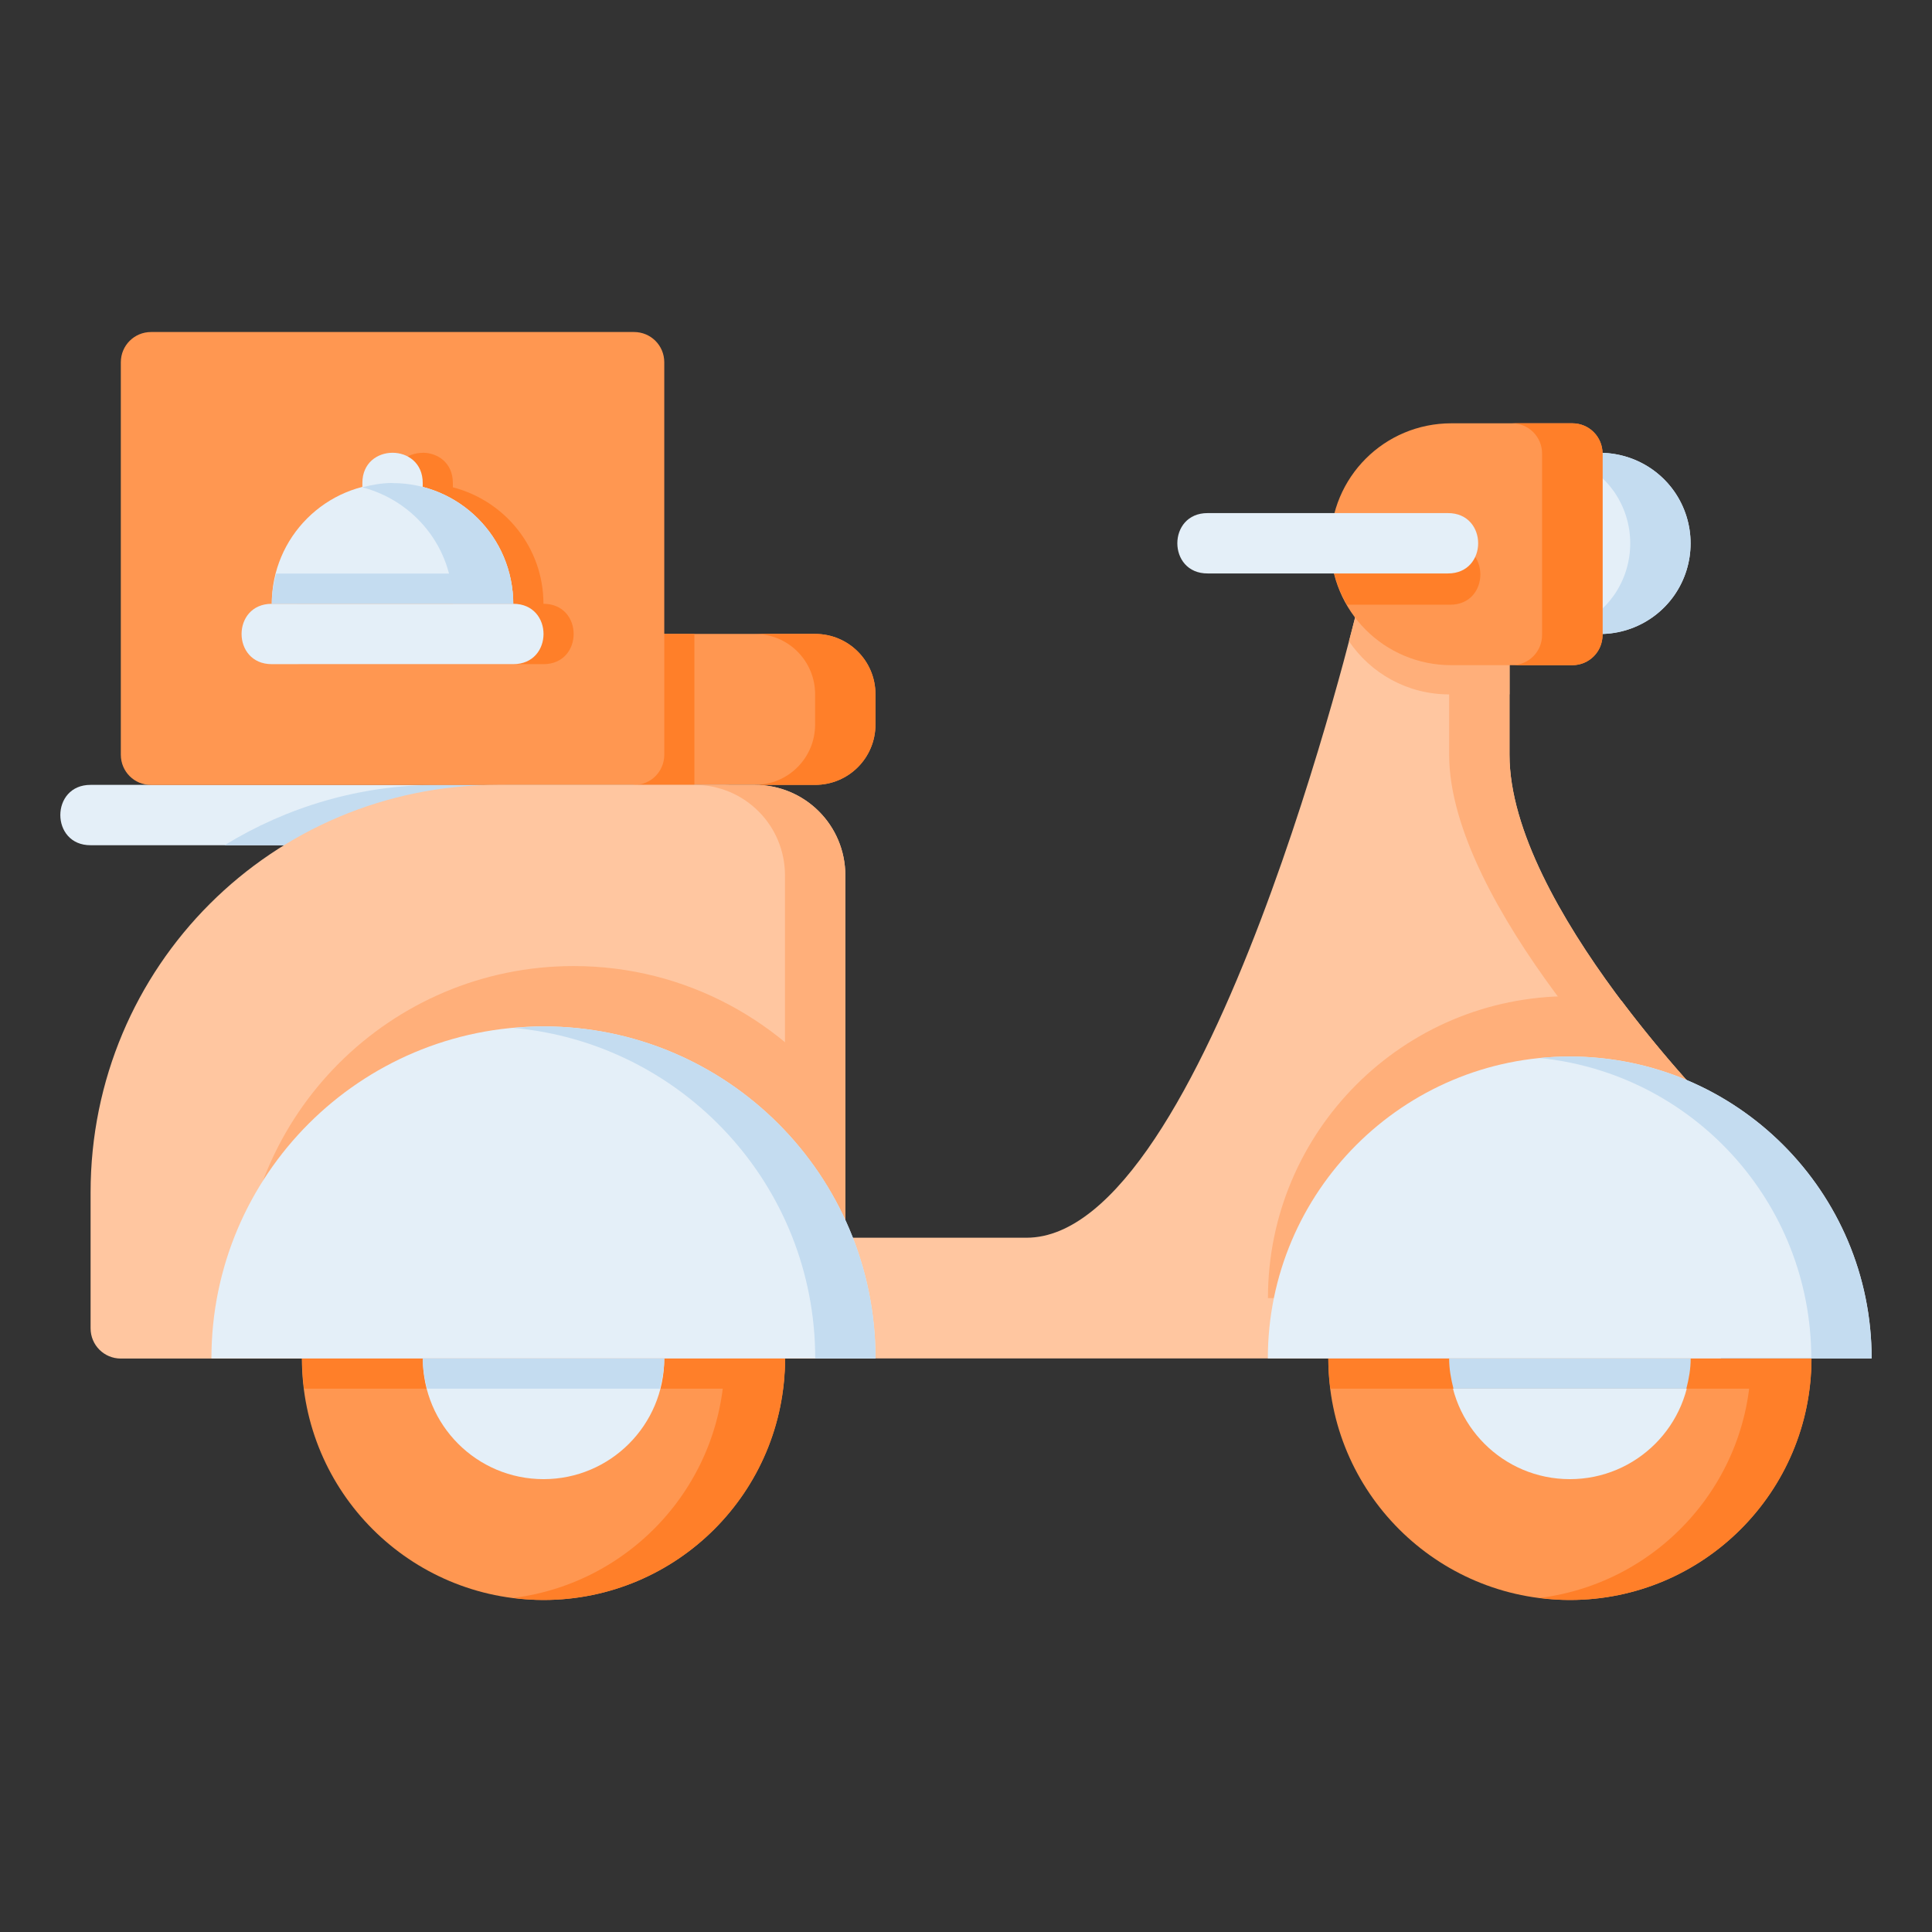 <svg xmlns="http://www.w3.org/2000/svg" width="64" height="64" viewBox="0 0 16.933 16.933" id="delivery-scooter">
  <rect x="0" y="0" width="16.933" height="16.933" fill="#333333" stroke="none"/>
  <path fill="#e4eff8" d="m 0.795,6.879 c -0.355,-0.002 -0.355,0.531 0,0.529 H 6.352 c 0.355,0.002 0.355,-0.531 0,-0.529 z" color="#000" font-family="sans-serif" font-weight="400" overflow="visible" style="line-height:normal;font-variant-ligatures:normal;font-variant-position:normal;font-variant-caps:normal;font-variant-numeric:normal;font-variant-alternates:normal;font-feature-settings:normal;text-indent:0;text-align:start;text-decoration-line:none;text-decoration-style:solid;text-decoration-color:#000;text-transform:none;text-orientation:mixed;shape-padding:0;isolation:auto;mix-blend-mode:normal"></path>
  <path fill="#c4dcf0" d="m 3.837,6.879 c -0.687,0 -1.326,0.196 -1.869,0.529 h 4.383 c 0.173,-5.42e-5 0.299,-0.163 0.256,-0.33 -0.14,-0.122 -0.32,-0.199 -0.521,-0.199 z"></path>
  <path fill="#ff9751" d="m 5.557,5.556 h 1.587 c 0.293,0 0.529,0.236 0.529,0.529 V 6.35 c 0,0.293 -0.236,0.529 -0.529,0.529 h -1.587 z"></path>
  <path fill="#ff7f29" d="M6.615 5.556c.293 0 .529.236.529.529V6.35c0 .293-.236.529-.529.529h.529c.293 0 .529-.236.529-.529V6.085c0-.293-.236-.529-.529-.529zM5.557 5.556v1.323h.529V5.556z"></path>
  <path fill="#ff9751" d="m 1.324,2.91 h 4.233 c 0.147,0 0.265,0.118 0.265,0.265 v 3.44 c 0,0.147 -0.118,0.265 -0.265,0.265 H 1.324 c -0.147,0 -0.265,-0.118 -0.265,-0.265 V 3.175 c 0,-0.147 0.118,-0.265 0.265,-0.265 z"></path>
  <path fill="#ffc6a0" d="m 11.907,5.292 c 0,0 -1.323,5.556 -2.91,5.556 h -1.587 v 1.058 H 15.082 V 9.79 c 0,0 -1.852,-1.852 -1.852,-3.175 V 5.556 Z"></path>
  <path fill="#ffaf7a" d="m 11.113,11.377 h 3.969 v -1.587 c 0,0 -0.426,-0.43 -0.869,-1.018 -0.148,-0.026 -0.299,-0.041 -0.454,-0.041 -1.461,-10e-6 -2.646,1.185 -2.646,2.646 z"></path>
  <path fill="#ffaf7a" d="m 12.701,5.556 v 1.058 c 0,1.323 1.852,3.175 1.852,3.175 v 2.117 h 0.529 V 9.79 c 0,0 -1.852,-1.852 -1.852,-3.175 V 5.556 Z"></path>
  <path fill="#ffc6a0" d="m 4.366,6.879 c -1.979,0 -3.572,1.593 -3.572,3.572 v 1.191 c 0,0.147 0.118,0.265 0.265,0.265 H 7.409 V 7.673 c 0,-0.44 -0.354,-0.794 -0.794,-0.794 z"></path>
  <path fill="#ffaf7a" d="m 6.086,6.879 c 0.44,0 0.794,0.354 0.794,0.794 v 4.233 h 0.529 V 7.673 c 0,-0.44 -0.354,-0.794 -0.794,-0.794 z"></path>
  <path fill="#ffaf7a" d="m 5.028,8.467 c -1.607,0 -2.91,1.303 -2.91,2.91 H 7.409 V 9.707 C 6.882,8.958 6.013,8.467 5.028,8.467 Z"></path>
  <path fill="#ff9751" d="m 6.88,11.906 c 10e-7,1.169 -0.948,2.117 -2.117,2.117 -1.169,0 -2.117,-0.948 -2.117,-2.117 z"></path>
  <path fill="#ff7f29" d="m 2.647,11.906 c 0,0.09 0.007,0.178 0.018,0.265 h 4.197 c 0.011,-0.087 0.018,-0.175 0.018,-0.265 z"></path>
  <path fill="#e4eff8" d="m 5.822,11.906 c 0,0.585 -0.474,1.058 -1.058,1.058 -0.585,0 -1.058,-0.474 -1.058,-1.058 z"></path>
  <path fill="#ff7f29" d="m 6.351,11.906 c 1e-6,1.079 -0.808,1.968 -1.852,2.099 0.087,0.011 0.175,0.018 0.265,0.018 1.169,0 2.117,-0.948 2.117,-2.117 z"></path>
  <path fill="#ff9751" d="m 15.876,11.906 c 1e-6,1.169 -0.948,2.117 -2.117,2.117 -1.169,0 -2.117,-0.948 -2.117,-2.117 z"></path>
  <path fill="#e4eff8" d="m 14.817,11.906 c 0,0.585 -0.474,1.058 -1.058,1.058 -0.585,0 -1.058,-0.474 -1.058,-1.058 z"></path>
  <path fill="#ff7f29" d="m 15.347,11.906 c 1e-6,1.079 -0.808,1.968 -1.852,2.099 0.087,0.011 0.175,0.018 0.265,0.018 1.169,0 2.117,-0.948 2.117,-2.117 z"></path>
  <path fill="#ff7f29" d="m 11.642,11.906 c 0,0.09 0.007,0.178 0.018,0.265 h 4.197 c 0.011,-0.087 0.018,-0.175 0.018,-0.265 z"></path>
  <path fill="#e4eff8" d="m 11.112,11.906 c 0,-1.461 1.185,-2.646 2.646,-2.646 1.461,0 2.646,1.185 2.646,2.646 z"></path>
  <path fill="#c4dcf0" d="m 13.494,9.273 c 1.337,0.133 2.381,1.261 2.381,2.633 h 0.529 c 0,-1.461 -1.185,-2.646 -2.646,-2.646 -0.089,10e-6 -0.178,0.004 -0.265,0.013 z"></path>
  <path fill="#e4eff8" d="m 1.853,11.906 c 0,-1.607 1.303,-2.91 2.91,-2.91 1.607,0 2.91,1.303 2.91,2.91 z"></path>
  <path fill="#c4dcf0" d="m 4.499,9.009 c 1.483,0.134 2.646,1.379 2.646,2.897 h 0.529 c 0,-1.607 -1.303,-2.91 -2.91,-2.91 -0.089,2e-5 -0.177,0.006 -0.265,0.013 z"></path>
  <path fill="#ff7f29" d="m 3.705,3.969 c -0.132,0 -0.265,0.088 -0.265,0.265 V 4.271 c -0.456,0.118 -0.794,0.528 -0.794,1.021 -0.353,0 -0.353,0.529 0,0.529 h 2.117 c 0.353,0 0.353,-0.529 0,-0.529 0,-0.493 -0.338,-0.903 -0.794,-1.021 V 4.233 c 0,-0.176 -0.132,-0.265 -0.265,-0.265 z"></path>
  <path fill="#ff9751" d="m 2.382,5.292 c 0,-0.585 0.474,-1.058 1.058,-1.058 0.585,0 1.058,0.474 1.058,1.058 z"></path>
  <path fill="#e4eff8" d="m 3.705,4.233 c 0,-0.353 -0.529,-0.353 -0.529,0 v 0.265 c 0,0.353 0.529,0.353 0.529,0 z" color="#000" font-family="sans-serif" font-weight="400" overflow="visible" style="line-height:normal;font-variant-ligatures:normal;font-variant-position:normal;font-variant-caps:normal;font-variant-numeric:normal;font-variant-alternates:normal;font-feature-settings:normal;text-indent:0;text-align:start;text-decoration-line:none;text-decoration-style:solid;text-decoration-color:#000;text-transform:none;text-orientation:mixed;shape-padding:0;isolation:auto;mix-blend-mode:normal"></path>
  <path fill="#e4eff8" d="m 2.382,5.292 c 0,-0.585 0.474,-1.058 1.058,-1.058 0.585,0 1.058,0.474 1.058,1.058 z"></path>
  <path fill="#c4dcf0" d="m 3.44,4.233 c -0.092,0 -0.18,0.016 -0.265,0.038 0.456,0.118 0.794,0.528 0.794,1.021 h 0.529 c 0,-0.585 -0.474,-1.058 -1.058,-1.058 z"></path>
  <path fill="#e4eff8" d="m 2.382,5.292 c -0.353,0 -0.353,0.529 0,0.529 h 2.117 c 0.353,0 0.353,-0.529 0,-0.529 z" color="#000" font-family="sans-serif" font-weight="400" overflow="visible" style="line-height:normal;font-variant-ligatures:normal;font-variant-position:normal;font-variant-caps:normal;font-variant-numeric:normal;font-variant-alternates:normal;font-feature-settings:normal;text-indent:0;text-align:start;text-decoration-line:none;text-decoration-style:solid;text-decoration-color:#000;text-transform:none;text-orientation:mixed;shape-padding:0;isolation:auto;mix-blend-mode:normal"></path>
  <path fill="#c4dcf0" d="M 2.42,5.027 C 2.398,5.112 2.382,5.2 2.382,5.292 h 2.117 c 0,-0.092 -0.016,-0.18 -0.038,-0.265 z" color="#000" font-family="sans-serif" font-weight="400" overflow="visible" style="line-height:normal;font-variant-ligatures:normal;font-variant-position:normal;font-variant-caps:normal;font-variant-numeric:normal;font-variant-alternates:normal;font-feature-settings:normal;text-indent:0;text-align:start;text-decoration-line:none;text-decoration-style:solid;text-decoration-color:#000;text-transform:none;text-orientation:mixed;shape-padding:0;isolation:auto;mix-blend-mode:normal"></path>
  <path fill="#c4dcf0" d="M3.705 11.906c0 .092.016.18.038.265h2.041c.022-.085.038-.173.038-.265zM12.701 11.906c0 .092.016.18.038.265h2.041c.022-.085.038-.173.038-.265z"></path>
  <path fill="#ffaf7a" d="m 11.907,5.292 c 0,0 -0.033,0.134 -0.084,0.328 0.19,0.281 0.512,0.466 0.878,0.466 h 0.529 V 5.556 Z"></path>
  <path fill="#e4eff8" d="m 13.818,3.996 c 0.322,-0.086 0.664,0.038 0.856,0.311 0.191,0.273 0.191,0.637 0,0.911 -0.191,0.273 -0.533,0.398 -0.856,0.311 z"></path>
  <path fill="#c4dcf0" d="m 13.818,3.996 v 0.042 c 0.131,0.059 0.244,0.152 0.327,0.269 0.191,0.273 0.191,0.637 0,0.911 -0.083,0.117 -0.195,0.21 -0.327,0.269 v 0.043 c 0.322,0.086 0.664,-0.038 0.856,-0.312 0.191,-0.273 0.191,-0.637 0,-0.911 -0.142,-0.203 -0.372,-0.328 -0.62,-0.338 -0.08,-0.003 -0.159,0.006 -0.236,0.026 z"></path>
  <path fill="#ff9751" d="m 48.002,14 c -2.216,0 -4,1.784 -4,4 0,2.216 1.784,4 4,4 l 4,0 c 0.554,0 1,-0.446 1,-1 v -6 c 0,-0.554 -0.446,-1 -1,-1 z" transform="scale(.265)"></path>
  <path fill="#ff7f29" d="M 44.002 18 C 44.002 18.733 44.211 19.41 44.553 20 L 47.955 20 C 49.296 20.007 49.296 17.993 47.955 18 L 44.002 18 z " color="#000" font-family="sans-serif" font-weight="400" overflow="visible" style="line-height:normal;font-variant-ligatures:normal;font-variant-position:normal;font-variant-caps:normal;font-variant-numeric:normal;font-variant-alternates:normal;font-feature-settings:normal;text-indent:0;text-align:start;text-decoration-line:none;text-decoration-style:solid;text-decoration-color:#000;text-transform:none;text-orientation:mixed;shape-padding:0;isolation:auto;mix-blend-mode:normal" transform="scale(.265)"></path>
  <path fill="#e4eff8" d="m 10.585,4.497 c -0.355,-0.002 -0.355,0.531 0,0.529 h 2.104 c 0.355,0.002 0.355,-0.531 0,-0.529 z" color="#000" font-family="sans-serif" font-weight="400" overflow="visible" style="line-height:normal;font-variant-ligatures:normal;font-variant-position:normal;font-variant-caps:normal;font-variant-numeric:normal;font-variant-alternates:normal;font-feature-settings:normal;text-indent:0;text-align:start;text-decoration-line:none;text-decoration-style:solid;text-decoration-color:#000;text-transform:none;text-orientation:mixed;shape-padding:0;isolation:auto;mix-blend-mode:normal"></path>
  <path fill="#ff7f29" d="M 50.002 14 C 50.556 14 51.002 14.446 51.002 15 L 51.002 21 C 51.002 21.554 50.556 22 50.002 22 L 52.002 22 C 52.556 22 53.002 21.554 53.002 21 L 53.002 15 C 53.002 14.446 52.556 14 52.002 14 L 50.002 14 z " transform="scale(.265)"></path>
</svg>
